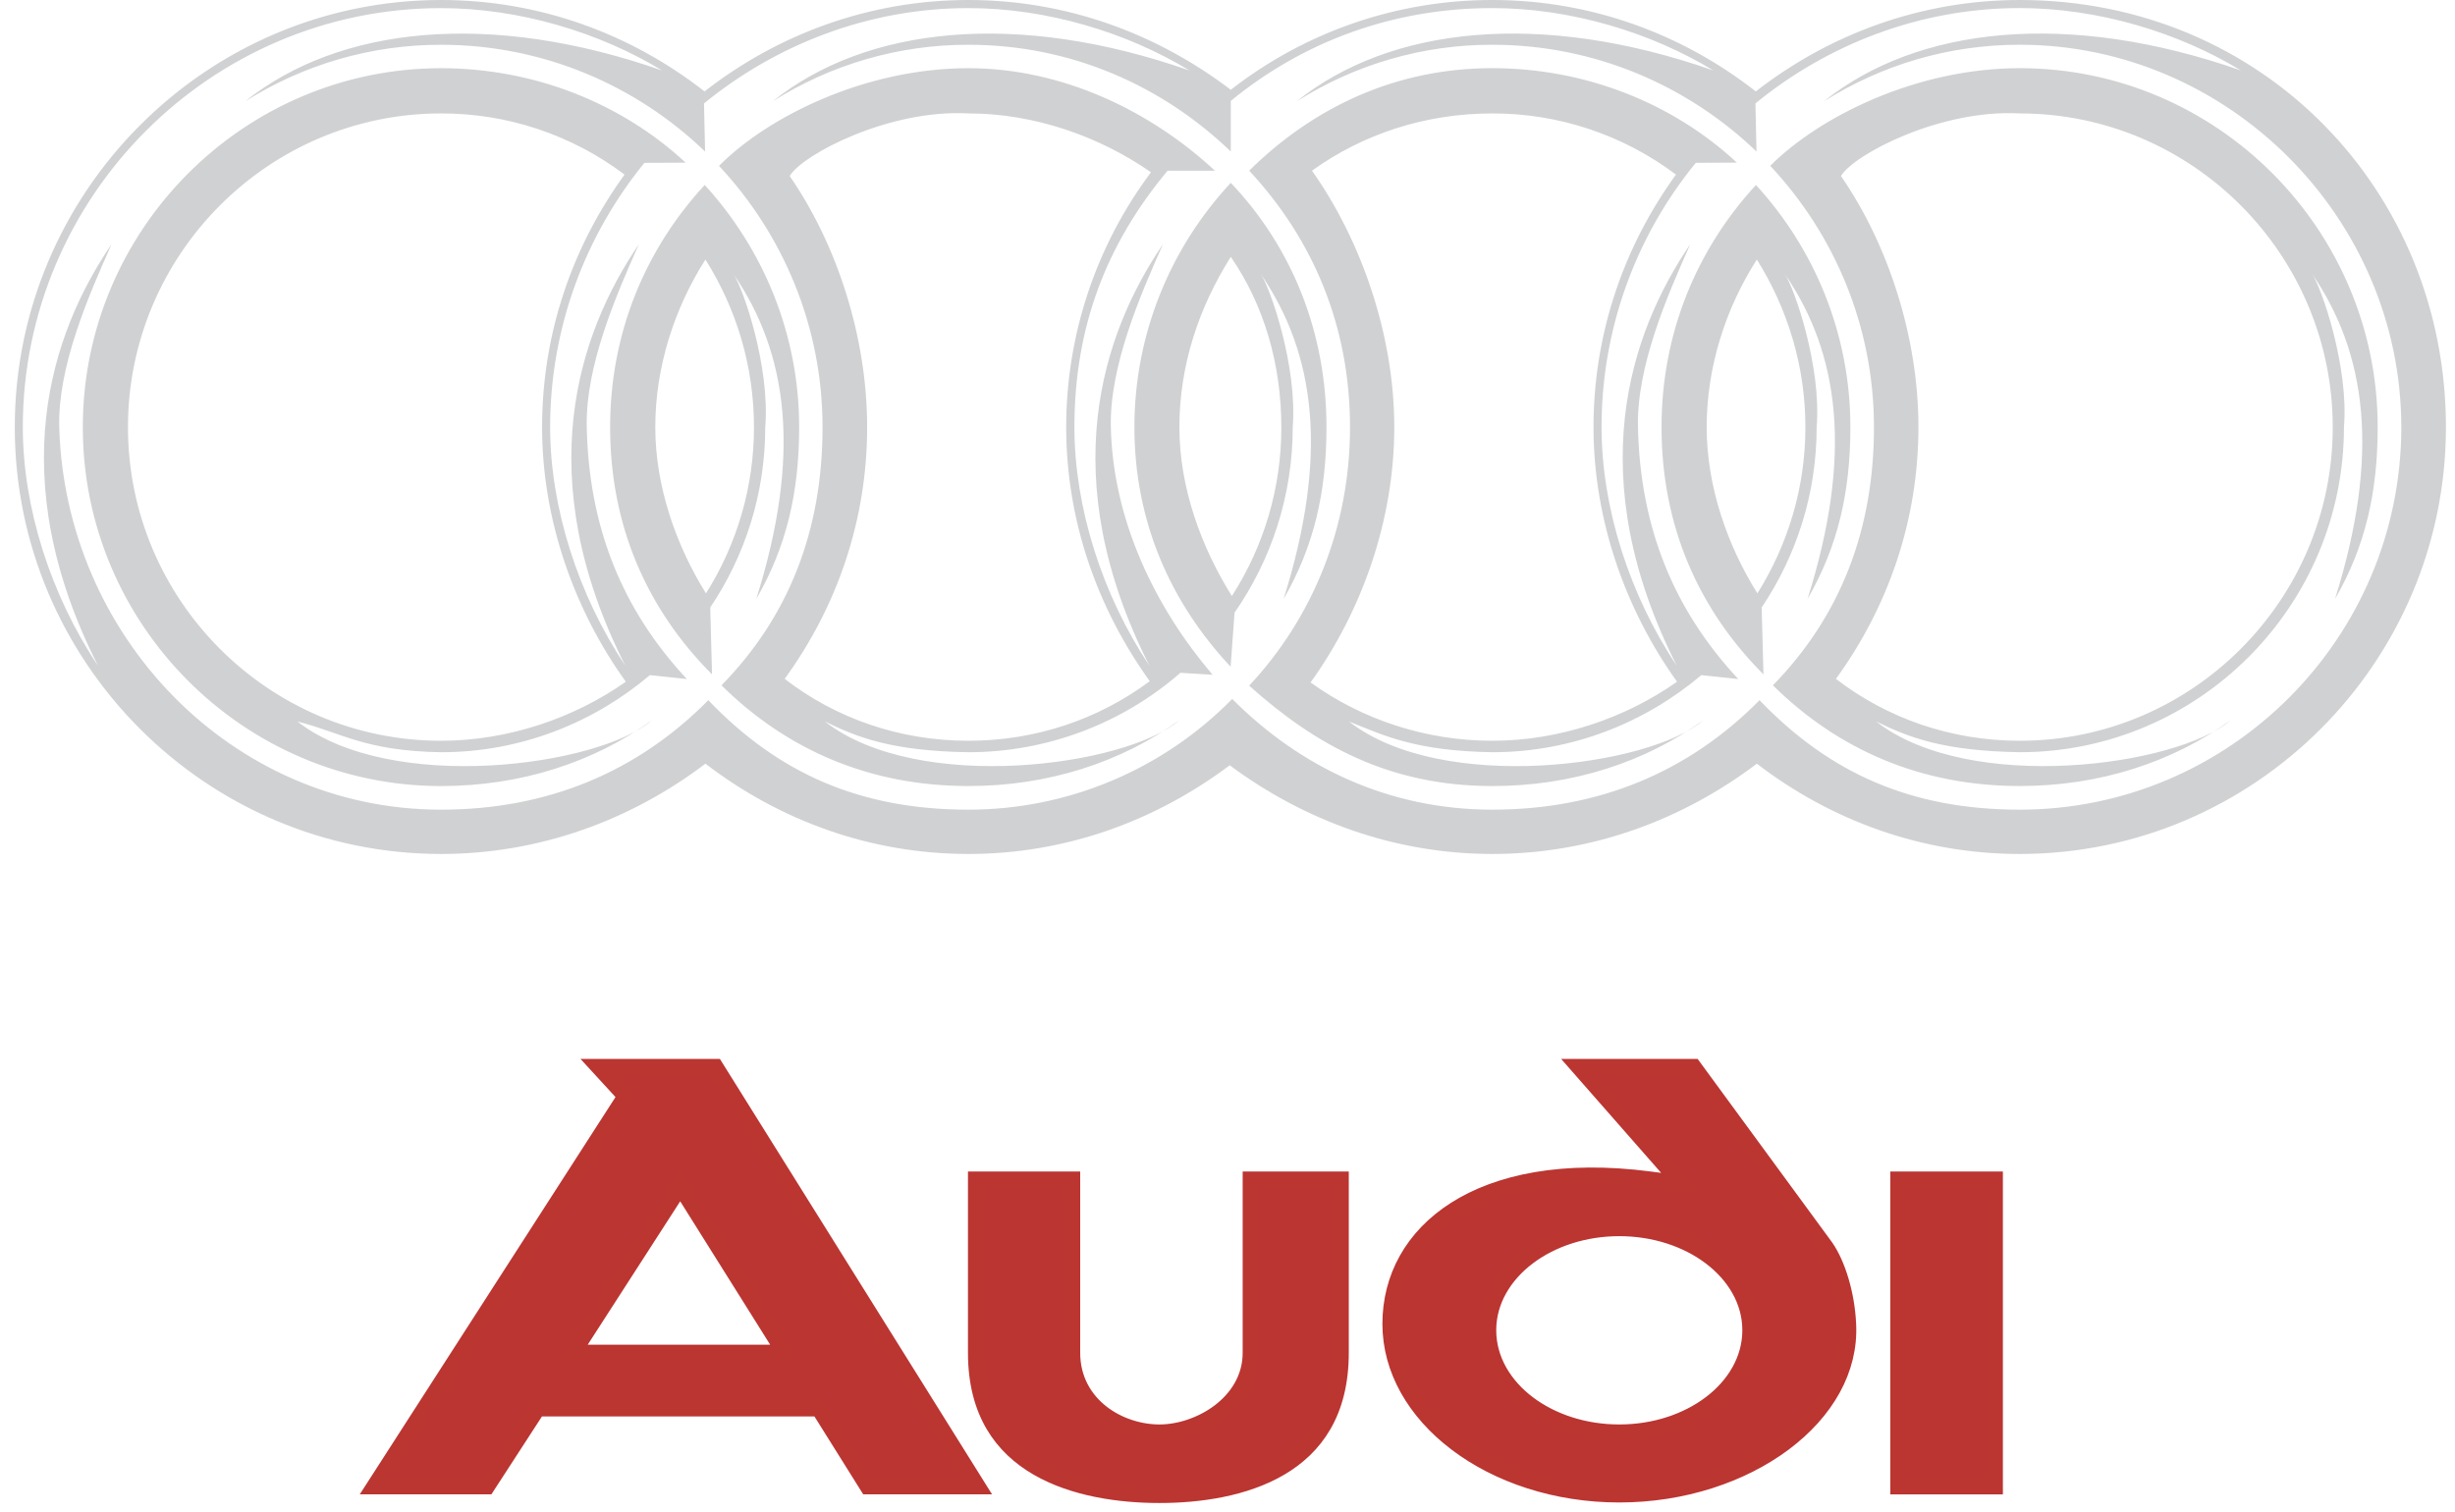<svg width="151" height="93" viewBox="0 0 151 93" fill="none" xmlns="http://www.w3.org/2000/svg">
<path d="M101.457 72.564L103.425 72.822L102.115 71.33L97.126 65.645H104.164L112.288 76.73C112.998 77.751 113.583 79.586 113.667 81.478L113.667 81.481C113.801 84.246 112.308 86.838 109.724 88.772C107.14 90.706 103.522 91.93 99.597 91.93C95.674 91.93 92.131 90.713 89.586 88.784C87.04 86.855 85.528 84.25 85.528 81.445V81.445C85.528 78.614 86.884 76.089 89.52 74.414C92.174 72.727 96.177 71.875 101.457 72.564ZM23.045 91.43L38.175 67.921L38.488 67.435L38.097 67.01L36.843 65.645H44.002L60.116 91.43H53.371L50.59 86.987L50.37 86.636H49.956H33.469H33.063L32.842 86.977L29.952 91.43H23.045ZM46.923 83.225H48.275L47.557 82.08L42.468 73.967L41.843 72.971L41.206 73.959L35.974 82.072L35.23 83.225H36.602H46.923ZM122.692 72.571V91.431H116.767V72.571H122.692ZM107.666 81.833C107.666 80.02 106.684 78.433 105.217 77.323C103.749 76.214 101.757 75.547 99.597 75.547C97.437 75.547 95.445 76.214 93.978 77.323C92.51 78.433 91.529 80.02 91.529 81.833C91.529 83.651 92.509 85.242 93.977 86.353C95.445 87.464 97.437 88.131 99.597 88.131C101.757 88.131 103.749 87.464 105.217 86.353C106.685 85.242 107.666 83.651 107.666 81.833ZM65.94 83.222C65.94 84.861 66.704 86.11 67.76 86.93C68.797 87.735 70.119 88.131 71.315 88.131C72.524 88.131 73.898 87.688 74.98 86.88C76.074 86.063 76.933 84.82 76.933 83.222V72.571H82.46V83.222C82.46 86.903 80.873 89.033 78.745 90.285C76.56 91.571 73.743 91.963 71.315 91.963C68.892 91.963 66.04 91.571 63.818 90.282C61.654 89.027 60.037 86.897 60.037 83.222V72.571H65.94V83.222Z" fill="#BB3632" stroke="#BB3531"/>
<path fill-rule="evenodd" clip-rule="evenodd" d="M43.795 41.488C39.799 37.481 37.527 32.354 37.527 26.278C37.527 20.49 39.689 15.339 43.345 11.379C46.936 15.307 49.154 20.546 49.154 26.278C49.154 30.262 48.385 33.619 46.518 36.842C49.297 27.995 48.494 21.766 45.091 16.825C45.706 17.694 47.375 22.569 47.068 26.277C47.068 30.383 45.816 34.202 43.685 37.37L43.795 41.488ZM150.442 26.279C150.442 40.751 138.66 52.535 124.232 52.535C118.194 52.535 112.616 50.477 108.059 46.98C103.493 50.435 97.881 52.535 91.788 52.535C85.77 52.535 80.215 50.477 75.637 47.078C71.058 50.512 65.537 52.535 59.563 52.535C53.524 52.535 47.947 50.477 43.39 46.98C38.833 50.435 33.212 52.535 27.129 52.535C12.69 52.535 0.909 40.75 0.909 26.279C0.909 11.808 12.69 2.10131e-05 27.129 2.10131e-05C33.212 2.10131e-05 38.833 2.103 43.334 5.624C47.847 2.103 53.479 2.10131e-05 59.563 2.10131e-05C65.645 2.10131e-05 71.191 2.091 75.703 5.524C80.3 1.937 85.962 -0.007 91.788 2.10131e-05C97.881 2.10131e-05 103.493 2.103 107.994 5.624C112.517 2.103 118.15 2.10131e-05 124.232 2.10131e-05C139.209 2.10131e-05 150.442 11.776 150.442 26.279ZM124.232 2.752C119.796 2.752 115.713 4.017 112.188 6.229C117.951 1.617 127.207 0.617 137.837 4.336C134.005 2.004 129.064 0.496 124.232 0.496C118.095 0.496 112.407 2.73 107.972 6.361L108.037 9.321C103.81 5.261 98.079 2.753 91.787 2.753C87.531 2.745 83.362 3.951 79.764 6.23C85.508 1.618 94.775 0.618 105.391 4.337C101.559 2.005 96.629 0.497 91.787 0.497C85.67 0.497 80.138 2.566 75.702 6.208V9.322C71.487 5.262 65.853 2.753 59.562 2.753C55.303 2.746 51.13 3.952 47.529 6.231C53.281 1.619 62.538 0.619 73.165 4.338C69.333 2.005 64.404 0.498 59.562 0.498C53.435 0.498 47.748 2.731 43.301 6.363L43.368 9.323C39.152 5.263 33.42 2.754 27.129 2.754C22.867 2.748 18.69 3.954 15.085 6.232C20.849 1.62 30.104 0.62 40.732 4.339C36.901 2.006 31.959 0.499 27.129 0.499C12.965 0.499 1.403 12.098 1.403 26.282C1.403 31.212 3.116 36.604 6.025 40.951C0.151 29.342 3.116 20.515 6.861 15.025C5.422 18.249 3.545 22.562 3.644 26.282C4.007 39.081 14.206 49.81 27.13 49.81C33.684 49.81 39.218 47.478 43.566 43.075C47.87 47.576 52.91 49.81 59.564 49.81C62.584 49.811 65.575 49.209 68.36 48.039C71.146 46.87 73.672 45.156 75.79 42.998C79.976 47.202 85.431 49.81 91.789 49.81C98.355 49.81 103.878 47.478 108.225 43.075C112.541 47.576 117.569 49.81 124.233 49.81C137.157 49.81 147.697 39.235 147.697 26.282C147.696 13.415 137.068 2.752 124.232 2.752ZM72.606 41.389C68.989 44.541 64.356 46.276 59.563 46.276C54.853 46.197 52.744 45.373 50.735 44.383C56.488 48.872 69.269 47.133 72.529 44.316C68.972 46.88 64.502 48.356 59.562 48.356C53.501 48.356 48.395 46.133 44.377 42.16C48.506 37.945 50.592 32.652 50.592 26.28C50.592 20.084 48.166 14.418 44.224 10.203C47.243 7.166 53.216 4.195 59.563 4.195C65.338 4.195 70.773 6.825 74.726 10.5H71.816C68.094 14.967 66.084 20.041 66.084 26.28C66.084 31.211 67.796 36.602 70.695 40.949C64.822 29.34 67.796 20.514 71.531 15.023C70.092 18.247 68.236 22.572 68.324 26.28C68.457 32.036 71.058 37.373 74.582 41.511L72.606 41.389ZM75.691 41.015C71.98 37.053 69.774 32.068 69.774 26.279C69.774 20.491 72.024 15.198 75.702 11.247C79.446 15.186 81.588 20.413 81.588 26.279C81.588 30.263 80.819 33.62 78.952 36.843C81.73 27.996 80.927 21.767 77.524 16.826C78.14 17.695 79.809 22.57 79.512 26.278C79.512 30.505 78.184 34.455 75.933 37.691L75.691 41.015ZM76.833 42.18C80.721 38.021 83.036 32.464 83.036 26.278C83.036 20.082 80.775 14.735 76.833 10.498C80.786 6.603 85.837 4.193 91.788 4.193C97.531 4.193 102.91 6.36 106.83 10.003L104.305 10.015C100.552 14.6 98.502 20.348 98.507 26.279C98.507 31.21 100.22 36.601 103.13 40.948C97.256 29.339 100.221 20.513 103.965 15.022C102.525 18.246 100.658 22.549 100.747 26.279C100.879 32.442 102.943 37.515 106.917 41.774L104.645 41.532C101.175 44.471 96.674 46.276 91.787 46.276C87.077 46.198 85.155 45.264 82.971 44.384C88.712 48.873 101.493 47.134 104.754 44.317C101.196 46.881 96.727 48.357 91.787 48.357C85.452 48.355 80.907 45.835 76.833 42.18ZM80.61 41.983C83.75 44.25 87.659 45.571 91.787 45.571C95.927 45.571 99.978 44.172 103.151 41.939C100.022 37.592 98.012 32.035 98.012 26.279C98.012 20.502 99.89 15.143 103.084 10.741C99.826 8.29 95.86 6.969 91.786 6.978C87.658 6.978 83.836 8.244 80.697 10.499C83.715 14.769 85.758 20.59 85.758 26.279C85.76 32.035 83.74 37.636 80.61 41.983ZM75.769 36.668C77.761 33.571 78.817 29.964 78.811 26.279C78.811 22.384 77.733 18.741 75.703 15.803C73.748 18.895 72.541 22.461 72.541 26.279C72.541 30.021 73.902 33.685 75.769 36.668ZM70.718 41.906C67.512 37.438 65.579 32.068 65.579 26.279C65.577 20.624 67.407 15.121 70.794 10.598C67.653 8.408 63.646 6.978 59.574 6.978C54.687 6.703 49.351 9.509 48.572 10.829C51.471 15.022 53.336 20.721 53.336 26.279C53.336 32.024 51.471 37.351 48.263 41.762C51.393 44.184 55.324 45.571 59.562 45.571C63.702 45.571 67.567 44.25 70.718 41.906ZM42.248 41.774L39.974 41.532C36.505 44.471 32.015 46.276 27.129 46.276C22.419 46.198 21.023 45.076 18.29 44.384C24.044 48.873 36.823 47.134 40.096 44.317C36.528 46.881 32.059 48.357 27.129 48.357C15.008 48.357 5.093 38.441 5.093 26.281C5.093 14.121 14.996 4.196 27.129 4.196C32.871 4.196 38.251 6.363 42.171 10.006L39.635 10.018C36.023 14.452 33.837 20.13 33.837 26.282C33.837 31.212 35.561 36.604 38.46 40.951C32.586 29.342 35.562 20.515 39.295 15.025C37.857 18.249 36.001 22.552 36.09 26.282C36.219 32.442 38.273 37.514 42.248 41.774ZM43.422 36.503C45.354 33.444 46.378 29.898 46.375 26.278C46.375 22.516 45.289 18.983 43.389 15.967C41.512 18.917 40.305 22.516 40.305 26.278C40.305 29.965 41.61 33.597 43.422 36.503ZM38.492 41.939C35.363 37.592 33.342 32.035 33.342 26.279C33.342 20.502 35.221 15.143 38.415 10.741C35.162 8.29 31.199 6.968 27.129 6.978C16.522 6.978 7.871 15.649 7.871 26.279C7.871 36.911 16.522 45.571 27.129 45.571C31.258 45.571 35.32 44.172 38.492 41.939ZM108.466 41.488C104.469 37.481 102.196 32.354 102.196 26.278C102.196 20.49 104.36 15.339 108.004 11.379C111.606 15.307 113.812 20.546 113.812 26.278C113.812 30.262 113.044 33.619 111.177 36.842C113.966 27.995 113.153 21.766 109.761 16.825C110.365 17.694 112.045 22.569 111.737 26.277C111.737 30.383 110.486 34.202 108.355 37.37L108.466 41.488ZM109.047 42.159C113.165 37.944 115.262 32.651 115.262 26.279C115.262 20.083 112.835 14.417 108.882 10.202C111.913 7.165 117.875 4.194 124.232 4.194C136.354 4.194 146.245 14.119 146.245 26.279C146.245 30.263 145.488 33.62 143.622 36.843C146.399 27.996 145.586 21.767 142.195 16.826C142.799 17.695 144.478 22.57 144.17 26.278C144.17 37.294 135.211 46.275 124.232 46.275C119.521 46.196 117.413 45.372 115.393 44.382C121.147 48.871 133.926 47.133 137.188 44.315C133.63 46.879 129.161 48.355 124.232 48.355C118.172 48.355 113.066 46.132 109.047 42.159ZM112.923 41.762C116.063 44.184 119.994 45.571 124.232 45.571C134.827 45.571 143.48 36.91 143.48 26.279C143.48 15.649 134.828 6.978 124.232 6.978C119.347 6.703 114.01 9.509 113.232 10.829C116.13 15.022 117.997 20.721 117.997 26.279C117.996 32.023 116.13 37.35 112.923 41.762ZM108.093 36.503C109.958 33.52 111.045 30.021 111.045 26.278C111.045 22.516 109.948 18.983 108.059 15.967C106.171 18.917 104.973 22.516 104.973 26.278C104.973 29.965 106.27 33.597 108.093 36.503Z" fill="#D0D1D3"/>
</svg>
